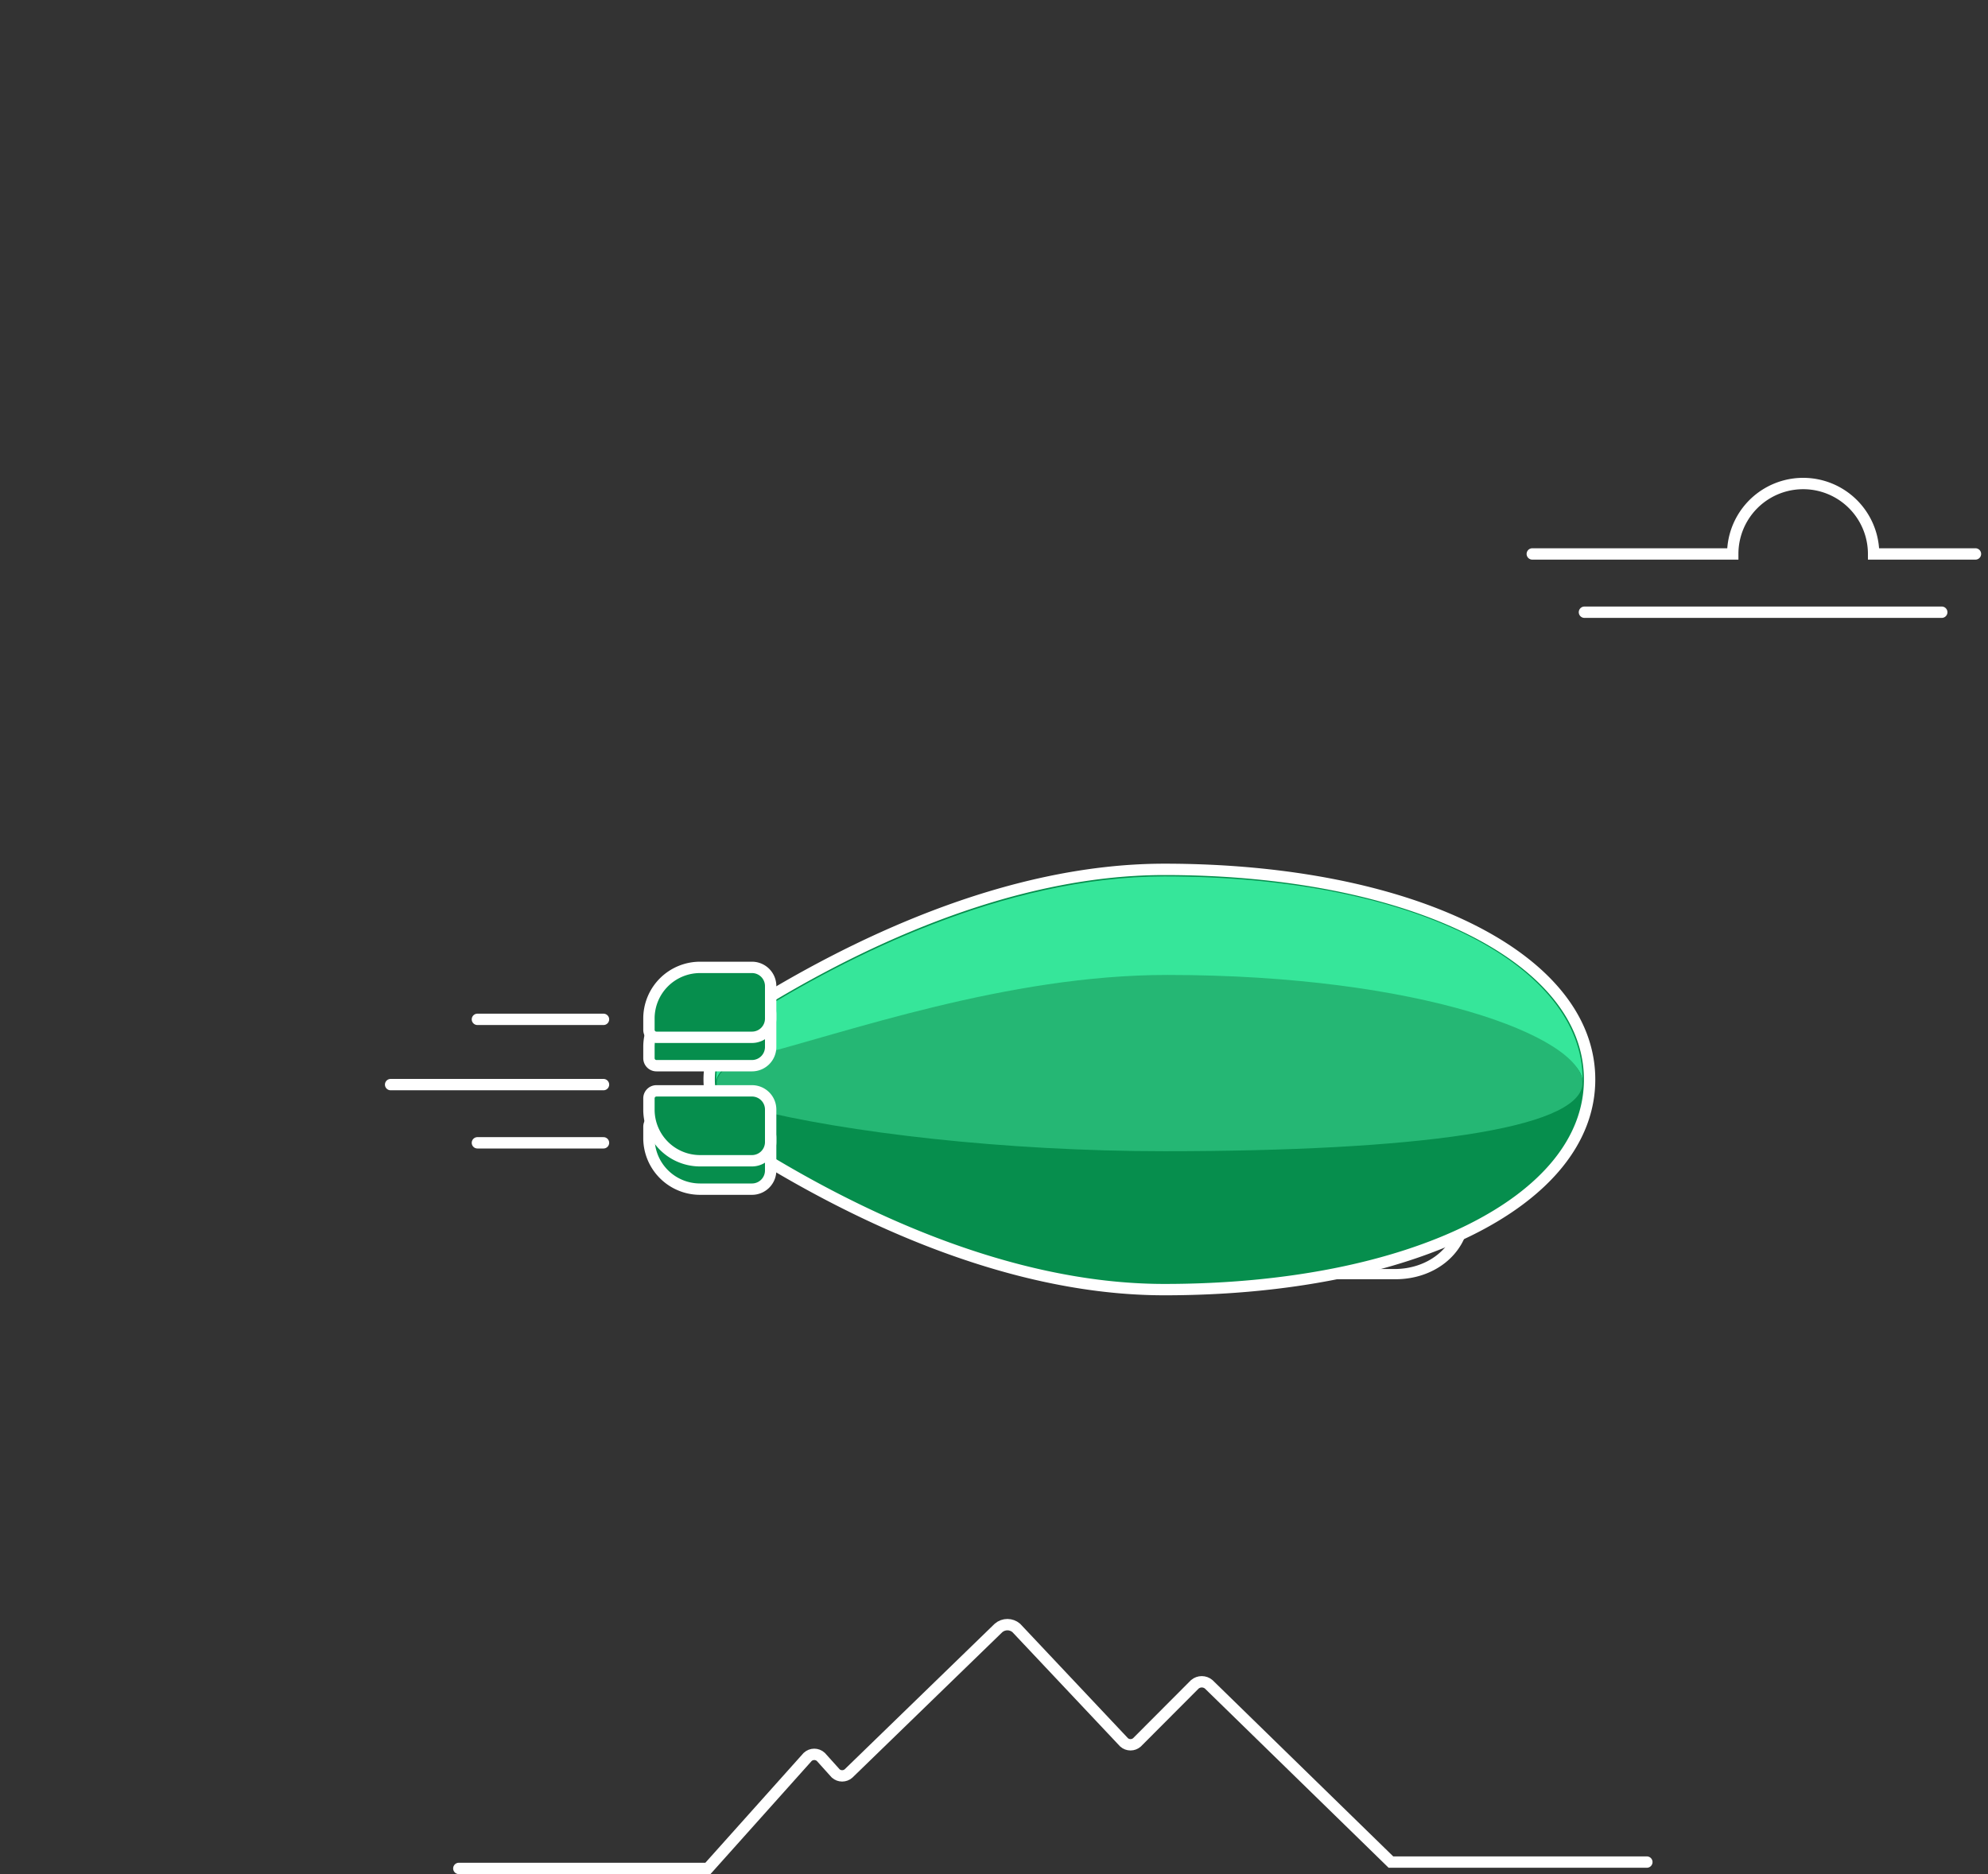 <svg xmlns="http://www.w3.org/2000/svg" xmlns:xlink="http://www.w3.org/1999/xlink" viewBox="0 0 350 330">
  <rect x="0" y="0" width="350" height="330" fill="#333333" stroke="none"/>
  <g id="from">
    <animate
      attributeType="CSS"
      attributeName="opacity"
      begin="3500ms"
      to="0"
      dur="500ms"
      fill="freeze"
     />
    <g id="body">
      <g id="busket" transform="scale(1 0.9) skewX(5)">
        <animateTransform
          attributeName="transform"
          type="scale"
          calcMode="spline"
          values="1 0.9; 1 1; 1 0.9"
          keySplines="0.42, 0, 1.0, 1.0;
                      0, 0, 0.58, 1.0"
          dur="1400ms"
          repeatCount="indefinite"
        />
        <animateTransform
          attributeName="transform"
          type="skewX"
          calcMode="spline"
          values="5; 0; 5"
          keySplines="0.42, 0, 1.0, 1.0;
                      0, 0, 0.58, 1.0"
          dur="1400ms"
          repeatCount="indefinite"
          additive="sum"
        />

        <path d="M175.44,249.28h48.36a13.27,13.27,0,0,0,13-10.65l3.74-18.32H172.36v25.89A3.09,3.09,0,0,0,175.44,249.28Z" fill="none" stroke="#fff" stroke-linecap="round" stroke-linejoin="round" stroke-width="2"/>
        <path d="M235.79,241.69h-9.22a8.31,8.31,0,0,1-8.28-8.31V220.31" fill="none" stroke="#fff" stroke-linecap="round" stroke-miterlimit="10" stroke-width="2"/>
        <path d="M204.25,231.88h-2.05a3.45,3.45,0,0,0-3.43,3.45v2.92a3.45,3.45,0,0,0,3.43,3.45h2.05a3.45,3.45,0,0,0,3.43-3.45v-2.92A3.44,3.44,0,0,0,204.25,231.88Z" fill="none" stroke="#fff" stroke-linecap="round" stroke-linejoin="round" stroke-width="2"/>
        <path d="M185.64,231.88h-2.05a3.45,3.45,0,0,0-3.43,3.45v2.92a3.45,3.45,0,0,0,3.43,3.45h2.05a3.45,3.45,0,0,0,3.43-3.45v-2.92A3.45,3.45,0,0,0,185.64,231.88Z" fill="none" stroke="#fff" stroke-linecap="round" stroke-linejoin="round" stroke-width="2"/>
      </g>

      <g id="baloon">
        <path d="M205,227.08c43.38,0,74.86-15.55,74.86-37s-31.48-37-74.86-37c-27.94,0-55.36,13.53-73.46,24.87a14.3,14.3,0,0,0,0,24.21c18.09,11.33,45.52,24.87,73.46,24.87" fill="#068e4d"/>
        <path d="M205,227.08c43.38,0,74.86-15.55,74.86-37s-31.48-37-74.86-37c-27.94,0-55.36,13.53-73.46,24.87a14.3,14.3,0,0,0,0,24.21C149.63,213.54,177.06,227.08,205,227.08Z" fill="none" stroke="#fff" stroke-width="2"/>
        <path id="upperSector" d="M 205 176.09 C 176.77 176.09 148.93 181.85 132.19 186.09 C 128.24 187.09 126.19 188.75 126.11 190.43 C 126.028 188.16 126.547 185.907 127.612 183.901 C 128.678 181.894 130.253 180.204 132.18 179 C 148.92 168.5 176.76 154.32 204.99 154.32 C 249.8 154.32 278.63 170.32 278.63 190.07 C 278.63 190.19 278.63 190.31 278.63 190.44 C 278.26 182.49 249.53 176.07 205 176.07" fill="#36e69a"/>
        <path d="M132.18,195.12c16.74,4.27,44.58,10,72.81,10,44.14,0,72.75-6.32,73.6-14.18-0.86,19.34-29.45,34.86-73.6,34.86-28.23,0-56.07-14.19-72.81-24.68a12.88,12.88,0,0,1-6-10.18c0.26,1.61,2.26,3.18,6,4.14" fill="#068e4d"/>
        <path id="midSector" d="M 132.18 186.12 C 148.92 181.85 177.254 171.671 205.484 171.671 C 250.014 171.671 278.25 182.55 278.6 190.5 C 278.6 190.67 278.6 190.84 278.6 191.01 C 277.75 198.87 249.15 202.708 205 202.708 C 176.77 202.708 148.93 199.42 132.19 195.18 C 128.4 194.18 126.4 192.65 126.19 191.05 L 126.19 190.54 C 126.32 188.85 128.34 187.18 132.29 186.17" fill="#25b774"/>

        <animate
          xlink:href="#midSector"
          attributeName="d"
          values="
            M 132.18 186.12 C 148.92 181.85 177.254 171.671 205.484 171.671 C 250.014 171.671 278.25 182.55 278.6 190.5 C 278.6 190.67 278.6 190.84 278.6 191.01 C 277.75 198.87 249.15 202.708 205 202.708 C 176.77 202.708 148.93 199.42 132.19 195.18 C 128.4 194.18 126.4 192.65 126.19 191.05 L 126.19 190.54 C 126.32 188.85 128.34 187.18 132.29 186.17;
            M132.18,186.12c16.74-4.27,44.58-10,72.81-10,44.53,0,73.26,6.43,73.61,14.38,0,0.17,0,.34,0,0.51-0.85,7.86-29.45,14.17-73.6,14.17-28.23,0-56.07-5.76-72.81-10-3.79-1-5.79-2.53-6-4.13l0-.51c0.13-1.69,2.15-3.36,6.1-4.37;
            M 132.18 186.12 C 148.92 181.85 176.76 178.839 204.99 178.839 C 249.52 178.839 278.25 182.55 278.6 190.5 C 278.6 190.67 278.6 190.84 278.6 191.01 C 277.75 198.87 249.15 208.393 205 208.393 C 176.77 208.393 148.93 199.42 132.19 195.18 C 128.4 194.18 126.4 192.65 126.19 191.05 L 126.19 190.54 C 126.32 188.85 128.34 187.18 132.29 186.17;
            M132.18,186.12c16.74-4.27,44.58-10,72.81-10,44.53,0,73.26,6.43,73.61,14.38,0,0.17,0,.34,0,0.51-0.85,7.86-29.45,14.17-73.6,14.17-28.23,0-56.07-5.76-72.81-10-3.79-1-5.79-2.53-6-4.13l0-.51c0.13-1.69,2.15-3.36,6.1-4.37;
            M 132.18 186.12 C 148.92 181.85 177.254 171.671 205.484 171.671 C 250.014 171.671 278.25 182.55 278.6 190.5 C 278.6 190.67 278.6 190.84 278.6 191.01 C 277.75 198.87 249.15 202.708 205 202.708 C 176.77 202.708 148.93 199.42 132.19 195.18 C 128.4 194.18 126.4 192.65 126.19 191.05 L 126.19 190.54 C 126.32 188.85 128.34 187.18 132.29 186.17;
          "
          calcMode="spline"
          keySplines="0.42, 0, 1.0,  1.0;
                        0, 0, 0.58, 1.0;
                        0.42, 0, 1.0,  1.0;
                        0, 0, 0.58, 1.0"
          dur="2800ms"
          repeatCount="indefinite"
        />

        <animate
          xlink:href="#upperSector"
          attributeName="d"
          values="
            M 205 176.09 C 176.77 176.09 148.93 181.85 132.19 186.09 C 128.24 187.09 126.19 188.75 126.11 190.43 C 126.028 188.16 126.547 185.907 127.612 183.901 C 128.678 181.894 130.253 180.204 132.18 179 C 148.92 168.5 176.76 154.32 204.99 154.32 C 249.8 154.32 278.63 170.32 278.63 190.07 C 278.63 190.19 278.63 190.31 278.63 190.44 C 278.26 182.49 249.53 176.07 205 176.07;
            M 205 176.09 C 176.77 176.09 148.93 181.85 132.19 186.09 C 128.24 187.09 126.19 188.75 126.11 190.43 C 126.028 188.16 126.547 185.907 127.612 183.901 C 128.678 181.894 130.253 180.204 132.18 179 C 148.92 168.5 176.76 154.32 204.99 154.32 C 249.8 154.32 278.63 170.32 278.63 190.07 C 278.63 190.19 278.63 190.31 278.63 190.44 C 278.26 182.49 249.53 176.07 205 176.07;
            M 205.989 179.056 C 177.759 179.056 148.93 181.85 132.19 186.09 C 128.24 187.09 126.19 188.75 126.11 190.43 C 126.027 188.119 126.564 185.875 127.612 183.901 C 128.66 181.927 130.219 180.225 132.18 179 C 148.92 168.5 176.76 154.32 204.99 154.32 C 249.8 154.32 278.63 170.32 278.63 190.07 C 278.63 190.193 278.63 190.317 278.63 190.44 C 278.26 182.49 250.519 179.056 205.989 179.056;
            M 205 176.09 C 176.77 176.09 148.93 181.85 132.19 186.09 C 128.24 187.09 126.19 188.75 126.11 190.43 C 126.028 188.16 126.547 185.907 127.612 183.901 C 128.678 181.894 130.253 180.204 132.18 179 C 148.92 168.5 176.76 154.32 204.99 154.32 C 249.8 154.32 278.63 170.32 278.63 190.07 C 278.63 190.19 278.63 190.31 278.63 190.44 C 278.26 182.49 249.53 176.07 205 176.07;
            M 205 176.09 C 176.77 176.09 148.93 181.85 132.19 186.09 C 128.24 187.09 126.19 188.75 126.11 190.43 C 126.028 188.16 126.547 185.907 127.612 183.901 C 128.678 181.894 130.253 180.204 132.18 179 C 148.92 168.5 176.76 154.32 204.99 154.32 C 249.8 154.32 278.63 170.32 278.63 190.07 C 278.63 190.19 278.63 190.31 278.63 190.44 C 278.26 182.49 249.53 176.07 205 176.07;
          "
          calcMode="spline"
          keySplines="0.42, 0, 1.0,  1.0;
                        0, 0, 0.58, 1.0;
                        0.42, 0, 1.0,  1.0;
                        0, 0, 0.58, 1.0"
          dur="2800ms"
          repeatCount="indefinite"
        />
        <g id="back-far" transform="translate(0 2)">
          <animateTransform
            attributeName="transform"
            type="translate"
            calcMode="spline"
            values="0 2; 0 0; 0 -2; 0 0; 0 2"
            keySplines="0.42, 0, 1.0,  1.0;
                        0, 0, 0.58, 1.0;
                        0.42, 0, 1.0,  1.0;
                        0, 0, 0.58, 1.0"
            dur="2800ms"
            repeatCount="indefinite"
          />
          <path d="M123.23,173.34h9.16a3.29,3.29,0,0,1,3.29,3.3v5.71a3.29,3.29,0,0,1-3.29,3.3H115.57a1.32,1.32,0,0,1-1.32-1.32v-2a9,9,0,0,1,9-9" fill="#068e4d"/>
          <path d="M123.23,173.34h9.16a3.29,3.29,0,0,1,3.29,3.3v5.71a3.29,3.29,0,0,1-3.29,3.3H115.57a1.32,1.32,0,0,1-1.32-1.32v-2A9,9,0,0,1,123.23,173.34Z" fill="none" stroke="#fff" stroke-linecap="round" stroke-linejoin="round" stroke-width="2"/>
          <path d="M123.23,207.39h9.16a3.29,3.29,0,0,0,3.29-3.3v-5.71a3.29,3.29,0,0,0-3.29-3.3H115.57a1.32,1.32,0,0,0-1.32,1.32v2a9,9,0,0,0,9,9" fill="#068e4d"/>
          <path d="M123.23,207.39h9.16a3.29,3.29,0,0,0,3.29-3.3v-5.71a3.29,3.29,0,0,0-3.29-3.3H115.57a1.32,1.32,0,0,0-1.32,1.32v2A9,9,0,0,0,123.23,207.39Z" fill="none" stroke="#fff" stroke-linecap="round" stroke-linejoin="round" stroke-width="2"/>
        </g>
        <g id="back-close" transform="translate(0 -3)">
          <animateTransform
            attributeName="transform"
            type="translate"
            calcMode="spline"
            values="0 -3; 0 0; 0 3; 0 0; 0 -3"
            keySplines="0.42, 0, 1.0,  1.0;
                        0, 0, 0.58, 1.0;
                        0.42, 0, 1.0,  1.0;
                        0, 0, 0.58, 1.0"
            dur="2800ms"
            repeatCount="indefinite"
          />
          <path d="M123.23,173.34h9.16a3.29,3.29,0,0,1,3.29,3.3v5.71a3.29,3.29,0,0,1-3.29,3.3H115.57a1.32,1.32,0,0,1-1.32-1.32v-2a9,9,0,0,1,9-9" fill="#068e4d"/>
          <path d="M123.23,173.34h9.16a3.29,3.29,0,0,1,3.29,3.3v5.71a3.29,3.29,0,0,1-3.29,3.3H115.57a1.32,1.32,0,0,1-1.32-1.32v-2A9,9,0,0,1,123.23,173.34Z" fill="none" stroke="#fff" stroke-linecap="round" stroke-linejoin="round" stroke-width="2"/>
          <path d="M123.23,207.39h9.16a3.29,3.29,0,0,0,3.29-3.3v-5.71a3.29,3.29,0,0,0-3.29-3.3H115.57a1.32,1.32,0,0,0-1.32,1.32v2a9,9,0,0,0,9,9" fill="#068e4d"/>
          <path d="M123.23,207.39h9.16a3.29,3.29,0,0,0,3.29-3.3v-5.71a3.29,3.29,0,0,0-3.29-3.3H115.57a1.32,1.32,0,0,0-1.32,1.32v2A9,9,0,0,0,123.23,207.39Z" fill="none" stroke="#fff" stroke-linecap="round" stroke-linejoin="round" stroke-width="2"/>
        </g>
      </g>
    </g>

    <g id="clouds" transform="translate(210, 0)">
      <animateTransform
        attributeName="transform"
        type="translate"
        from="210, 0"
        to="-150 0"
        dur="2500ms"
        fill="freeze"
      />
      <animate
        attributeType="CSS"
        attributeName="opacity"
        to="0"
        begin="2300ms"
        fill="freeze"
        dur="200ms"
      />
      <g id="clouds-left">
        <animate
          attributeType="CSS"
          attributeName="opacity"
          to="0"
          fill="freeze"
          begin="moveCloudLeft.end"
          dur="200ms"
        />
        <g id="cloud-left-top" transform="translate(18 0)">
          <animateTransform
            id="moveCloudLeft"
            attributeName="transform"
            type="translate"
            from="18, 0"
            to="0, 0"
            fill="freeze"
            dur="1500ms"
          />
          <path d="M41.77,97.54H77.06a12.4,12.4,0,1,1,24.8,0h17.93" fill="none" stroke="#fff" stroke-linecap="round" stroke-miterlimit="10" stroke-width="2"/>
        </g>
        <line id="cloud-left-bottom" x1="68.95" y1="107.8" x2="131.86" y2="107.8" fill="none" stroke="#fff" stroke-linecap="round" stroke-miterlimit="10" stroke-width="2"/>
      </g>

      <g id="clouds-right" opacity="0">
        <animateTransform
          attributeName="transform"
          type="translate"
          from="50, 0"
          to="30, 0"
          begin="1200ms"
          dur="1000ms"
          fill="freeze"
        />
        <animate
          attributeType="CSS"
          attributeName="opacity"
          to="1"
          begin="1200ms"
          fill="freeze"
          dur="200ms"
        />
        <g id="cloud-right-top">
          <animateTransform
            attributeName="transform"
            type="translate"
            to="-20, 0"
            begin="1200ms"
            dur="1000ms"
            fill="freeze"
          />
          <path d="M278.75,82.91H251.39a12.4,12.4,0,1,0-24.8,0H208.65" fill="none" stroke="#fff" stroke-linecap="round" stroke-miterlimit="10" stroke-width="2"/>
          <line x1="287.01" y1="82.91" x2="309.21" y2="82.91" fill="none" stroke="#fff" stroke-linecap="round" stroke-miterlimit="10" stroke-width="2"/>
        </g>
        <line id="cloud-right-bottom" x1="258.96" y1="93.19" x2="298.74" y2="93.19" fill="none" stroke="#fff" stroke-linecap="round" stroke-miterlimit="10" stroke-width="2"/>
      </g>
    </g>

    <g id="backlines">
      <line id="backline-top" x1="106.25" y1="179.49" x2="84.05" y2="179.49" fill="none" stroke="#fff" stroke-linecap="round" stroke-miterlimit="10" stroke-width="2">
        <animate
          attributeName="x2"
          values="84.05; 84.05; 92.05; 84.05"
          keyTimes="0; 0.333; 0.667; 1"
          repeatCount="indefinite"
          dur="250ms"
        />
      </line>
      <line id="backline-mid" x1="106.25" y1="190.98" x2="68.77" y2="190.98" fill="none" stroke="#fff" stroke-linecap="round" stroke-miterlimit="10" stroke-width="2">
        <animate
          attributeName="x2"
          values="68.77; 76.77; 64.77; 68.77"
          keyTimes="0; 0.333; 0.833; 1"
          repeatCount="indefinite"
          dur="250ms"
        />
      </line>
      <line id="backline-bottom" x1="106.25" y1="201.23" x2="84.05" y2="201.23" fill="none" stroke="#fff" stroke-linecap="round" stroke-miterlimit="10" stroke-width="2">
        <animate
          attributeName="x2"
          values="84.05; 84.05; 92.05; 84.05; 84.05"
          keyTimes="0; 0.167; 0.5; 0.833; 1"
          repeatCount="indefinite"
          dur="250ms"
        />
      </line>
    </g>
  </g>

  <g id="mountains">
    <path d="M 289.94 327.88 L 244.88 327.88 L 212.8 296.58 C 212.459 296.292 212.027 296.134 211.58 296.134 C 211.133 296.134 210.701 296.292 210.36 296.58 L 200.16 306.81 C 199.848 307.08 199.448 307.229 199.035 307.229 C 198.622 307.229 198.222 307.08 197.91 306.81 C 191.577 300.087 185.243 293.363 178.91 286.64 C 178.477 286.274 177.927 286.072 177.36 286.072 C 176.793 286.072 176.243 286.274 175.81 286.64 C 167.003 295.187 158.197 303.733 149.39 312.28 C 149.079 312.552 148.679 312.702 148.265 312.702 C 147.851 312.702 147.451 312.552 147.14 312.28 C 146.263 311.307 145.387 310.333 144.51 309.36 C 144.195 309.071 143.782 308.911 143.355 308.911 C 142.928 308.911 142.515 309.071 142.2 309.36 C 136.343 315.907 130.487 322.453 124.63 329 L 80.78 329" fill="none" stroke="#fff" stroke-linecap="round" stroke-miterlimit="10" stroke-width="2">
      <animate
        attributeName="d"
        from="M 289.94 327.88 L 244.88 327.88 L 212.8 296.58 C 212.459 296.292 212.027 296.134 211.58 296.134 C 211.133 296.134 210.701 296.292 210.36 296.58 L 200.16 306.81 C 199.848 307.08 199.448 307.229 199.035 307.229 C 198.622 307.229 198.222 307.08 197.91 306.81 C 191.577 300.087 185.243 293.363 178.91 286.64 C 178.477 286.274 177.927 286.072 177.36 286.072 C 176.793 286.072 176.243 286.274 175.81 286.64 C 167.003 295.187 158.197 303.733 149.39 312.28 C 149.079 312.552 148.679 312.702 148.265 312.702 C 147.851 312.702 147.451 312.552 147.14 312.28 C 146.263 311.307 145.387 310.333 144.51 309.36 C 144.195 309.071 143.782 308.911 143.355 308.911 C 142.928 308.911 142.515 309.071 142.2 309.36 C 136.343 315.907 130.487 322.453 124.63 329 L 80.78 329"
        to="M 289.94 328 L 271.982 328 L 254.024 328 C 248.038 328 242.052 328 236.066 328 C 230.08 328 224.094 328 218.108 328 L 200.15 328 C 199.29 328 198.59 328 197.9 328 C 191.567 328 185.233 328 178.9 328 C 178.525 328 178.198 328 177.905 328 C 177.612 328 177.353 328 177.114 328 C 176.874 328 176.655 328 176.44 328 C 176.226 328 176.018 328 175.8 328 C 165.033 328 154.267 328 143.5 328 C 143.282 328 143.085 328 142.904 328 C 142.722 328 142.557 328 142.403 328 C 142.249 328 142.106 328 141.97 328 C 141.834 328 141.704 328 141.575 328 C 141.447 328 141.32 328 141.19 328 L 80.78 328"
        begin="3500ms"
        fill="freeze"
        dur="200ms"
      />
    </path>
  </g>

  <g id="to">
    <defs>
      <clipPath id="window">
        <path d="M275,225.43H257.87a17.6,17.6,0,0,1-17.52-17.58V170a17.6,17.6,0,0,1,17.52-17.58H275A17.6,17.6,0,0,1,292.51,170v37.83A17.61,17.61,0,0,1,275,225.43Z"/>
      </clipPath>
    </defs>

    <g id="chair-group" transform="translate(-120 0)">

      <animateTransform
        attributeName="transform"
        type="translate"
        calcMode="spline"
        values="-120 0; 0 0"
        keySplines="0.0, 0.0, 0.58, 1.0"
        begin="3750ms"
        dur="400ms"
        fill="freeze"
      />
      <g id="skis" opacity="0" transform="translate(-27 0)">
        <animate
          attributeType="CSS"
          attributeName="opacity"
          begin="3850ms"
          to="1"
          dur="150ms"
          fill="freeze"
        />
        <animateTransform
          attributeName="transform"
          type="translate"
          calcMode="spline"
          values="-27 0; 0 0"
          keySplines="0.0, 0.0, 0.58, 1.0"
          begin="3850ms"
          dur="300ms"
          fill="freeze"
        />

        <path d="M91.14,327.79a2.2,2.2,0,0,1-2-2.36l13.66-193.17c1.1-15.49-4.8-21.92-8.75-24.47a1.35,1.35,0,0,1,.53-2.45C103,104,122.18,104,120,134.19L106.43,326.67a2.2,2.2,0,0,1-2.35,2Z" fill="#fff"/>
        <path d="M124.5,328.17a2.2,2.2,0,0,1-2.17-2.23l2.24-193.63c0.19-15.53-6.07-21.61-10.16-23.91a1.35,1.35,0,0,1,.39-2.47c8.36-1.9,27.49-3,27.15,27.28l-2.25,192.93a2.2,2.2,0,0,1-2.22,2.18Z" fill="#fff"/>
      </g>

      <g id="chair" opacity="0">
        <animate
          attributeType="CSS"
          attributeName="opacity"
          begin="3750ms"
          to="1"
          dur="150ms"
          fill="freeze"
        />
        <path d="M257.5,259.82H196.76V245.63h55.09a9.92,9.92,0,0,1,9.9,9.93,4.26,4.26,0,0,1-4.25,4.25" fill="#a67ee5"/>
        <path d="M257.5,259.82H196.76V245.63h55.09a9.92,9.92,0,0,1,9.9,9.93A4.26,4.26,0,0,1,257.5,259.82Z" fill="none" stroke="#fff" stroke-miterlimit="10" stroke-width="2"/>
        <polygon points="185.47 328.31 171.5 328.31 165.19 286.72 179.16 286.72 185.47 328.31" fill="#a67ee5"/>
        <polygon points="185.47 328.31 171.5 328.31 165.19 286.72 179.16 286.72 185.47 328.31" fill="none" stroke="#fff" stroke-miterlimit="10" stroke-width="2"/>
        <polygon points="235.03 328.31 221.06 328.31 214.76 286.72 228.72 286.72 235.03 328.31" fill="#a67ee5"/>
        <polygon points="235.03 328.31 221.06 328.31 214.76 286.72 228.72 286.72 235.03 328.31" fill="none" stroke="#fff" stroke-miterlimit="10" stroke-width="2"/>
        <path d="M281.33,272.45H225.44a5.59,5.59,0,0,1-5.53-4.77l-10.86-72.24a17.71,17.71,0,0,0-12.49-31.31H141.48L141.16,267l15.77,23.35,47.19,8.39a12.3,12.3,0,0,0,4.22.75h73a13.53,13.53,0,0,0,0-27.06" fill="#a67ee5"/>
        <path d="M281.33,272.45H225.44a5.59,5.59,0,0,1-5.53-4.77l-10.86-72.24a17.71,17.71,0,0,0-12.49-31.31H141.48L141.16,267l15.77,23.35,47.19,8.39a12.3,12.3,0,0,0,4.22.75h73A13.53,13.53,0,0,0,281.33,272.45Z" fill="none" stroke="#fff" stroke-miterlimit="10" stroke-width="2"/>
        <path d="M162.42,267.69l-10.86-72.24a17.71,17.71,0,1,0-29-13.61,18,18,0,0,0,.79,5.25L138.65,289a12.36,12.36,0,0,0,12.21,10.54h73a13.53,13.53,0,0,0,0-27.05H167.95a5.62,5.62,0,0,1-5.53-4.78" fill="#a67ee5"/>
        <path d="M162.42,267.69l-10.86-72.24a17.71,17.71,0,1,0-29-13.61,18,18,0,0,0,.79,5.25L138.65,289a12.36,12.36,0,0,0,12.21,10.54h73a13.53,13.53,0,0,0,0-27.05H167.95A5.62,5.62,0,0,1,162.42,267.69Z" fill="none" stroke="#fff" stroke-miterlimit="10" stroke-width="2"/>
        <path d="M206.26,259.82h-72l-2.13-14.19H200.6a9.92,9.92,0,0,1,9.9,9.93,4.26,4.26,0,0,1-4.25,4.25" fill="#a67ee5"/>
        <path d="M206.26,259.82h-72l-2.13-14.19H200.6a9.92,9.92,0,0,1,9.9,9.93A4.26,4.26,0,0,1,206.26,259.82Z" fill="none" stroke="#fff" stroke-miterlimit="10" stroke-width="2"/>
        <line x1="151.57" y1="195.44" x2="209.05" y2="195.44" fill="none" stroke="#fff" stroke-linecap="round" stroke-miterlimit="10" stroke-width="2"/>
      </g>
      <g id="plant" opacity="0">
        <animate
          attributeType="CSS"
          attributeName="opacity"
          begin="3800ms"
          to="1"
          dur="150ms"
          fill="freeze"
        />
        <animateTransform
          attributeName="transform"
          type="rotate"
          calcMode="spline"
          values="0; 5; 0; -4; 0; 2; 0; -1; 0"
          keySplines="0, 0, 0.58, 1.0
                      0.42, 0, 1.0,  1.0;
                      0, 0, 0.58, 1.0;
                      0.42, 0, 1.0,  1.0;
                      0, 0, 0.58, 1.0;
                      0.42, 0, 1.0,  1.0;
                      0, 0, 0.58, 1.0;
                      0.42, 0, 1.0,  1.0"
          begin="3800ms"
          dur="2000ms"
          repeatCount="indefinite"
         />

        <path d="M79.18,194A131,131,0,0,1,94.77,220.9a255,255,0,0,1-20.08-23.55,259,259,0,0,1-17.07-25.88A131.72,131.72,0,0,1,79.18,194" fill="#36e69a"/>
        <path d="M80.94,214.39a127.19,127.19,0,0,1,22.8,20.49A242.09,242.09,0,0,1,77.9,219.17a235.86,235.86,0,0,1-23.42-18.7,119.82,119.82,0,0,1,26.46,13.92" fill="#36e69a"/>
        <path d="M93.66,205.48a258.38,258.38,0,0,0,10.08,29.39,125.63,125.63,0,0,0-4.5-30.52,135.9,135.9,0,0,0-12.06-29.44,260.33,260.33,0,0,0,6.47,30.57" fill="#36e69a"/>
        <path d="M107.32,213.52a250.14,250.14,0,0,0,2.06,30.67,119.93,119.93,0,0,0,3.76-30.05,131.24,131.24,0,0,0-4-31.36,238.1,238.1,0,0,0-1.87,30.74" fill="#25b774"/>
        <path d="M83.08,229.56a121.93,121.93,0,0,1,26.29,14.64A225.91,225.91,0,0,1,81.21,235a228.11,228.11,0,0,1-26.37-12.69,113.61,113.61,0,0,1,28.25,7.29" fill="#25b774"/>
        <path d="M88.06,243.83A118.11,118.11,0,0,1,115.62,255a211,211,0,0,1-28.78-5.6,220.87,220.87,0,0,1-27.42-9.33,114,114,0,0,1,28.65,3.73" fill="#25b774"/>
        <path d="M118.71,224.79a238,238,0,0,0-3.1,30.25,117.11,117.11,0,0,0,8.82-28.54,127.44,127.44,0,0,0,1.42-31.19,213.92,213.92,0,0,0-7.15,29.48" fill="#25b774"/>
        <path d="M98.86,262a118.24,118.24,0,0,1,27.07,12.34,212.3,212.3,0,0,1-28.53-6.79,220.78,220.78,0,0,1-27-10.45A114.06,114.06,0,0,1,98.86,262" fill="#068e4d"/>
        <path d="M130.27,244.29a236.56,236.56,0,0,0-4.34,30.1,116.94,116.94,0,0,0,10-28.16,127.42,127.42,0,0,0,2.71-31.1,214.43,214.43,0,0,0-8.36,29.16" fill="#068e4d"/>
        <path d="M108.9,280.69a118.21,118.21,0,0,1,26.54,13.47,213.62,213.62,0,0,1-28.23-8,221.65,221.65,0,0,1-26.55-11.57,113.82,113.82,0,0,1,28.24,6.08" fill="#068e4d"/>
        <path d="M141,264.26a236.09,236.09,0,0,0-5.58,29.9,117.46,117.46,0,0,0,11.15-27.73,127.2,127.2,0,0,0,4-31A214.24,214.24,0,0,0,141,264.26" fill="#068e4d"/>
        <path d="M92.62,217.67A529.26,529.26,0,0,1,149.48,328" fill="none" stroke="#36e69a" stroke-linecap="round" stroke-linejoin="round" stroke-width="2"/>
      </g>
    </g>
    <g id="window-frame" opacity="0">
      <animate
        attributeType="CSS"
        attributeName="opacity"
        begin="3500ms"
        to="1"
        dur="100ms"
        fill="freeze"
      />

      <animate
        attributeType="CSS"
        attributeName="transform"
        begin="3500ms"
        to="1"
        dur="100ms"
        fill="freeze"
      />
      <g>
        <path d="M275,225.43H257.87a17.6,17.6,0,0,1-17.52-17.58V170a17.6,17.6,0,0,1,17.52-17.58H275A17.6,17.6,0,0,1,292.51,170v37.83A17.61,17.61,0,0,1,275,225.43Z" fill="none" stroke="#fff" stroke-width="2"/>
      </g>
      <g clip-path="url(#window)">
        <g id="small-clouds" transform="translate(220 160)">
          <line x1="28.18" y1="38.34" x2="91.09" y2="38.34" fill="none" stroke="#fff" stroke-linecap="round" stroke-miterlimit="10" stroke-width="2"/>
          <path d="M41.77,97.54H77.06a12.4,12.4,0,1,1,24.8,0h17.93" transform="translate(-40.77 -69.46)" fill="none" stroke="#fff" stroke-linecap="round" stroke-miterlimit="10" stroke-width="2"/>
          <line x1="218.19" y1="23.72" x2="257.97" y2="23.72" fill="none" stroke="#fff" stroke-linecap="round" stroke-miterlimit="10" stroke-width="2"/>
          <path d="M278.75,82.91H251.39a12.4,12.4,0,1,0-24.8,0H208.65" transform="translate(-40.77 -69.46)" fill="none" stroke="#fff" stroke-linecap="round" stroke-miterlimit="10" stroke-width="2"/>
          <line x1="246.24" y1="13.45" x2="268.43" y2="13.45" fill="none" stroke="#fff" stroke-linecap="round" stroke-miterlimit="10" stroke-width="2"/>
        </g>
      </g>
    </g>
  </g>
</svg>
